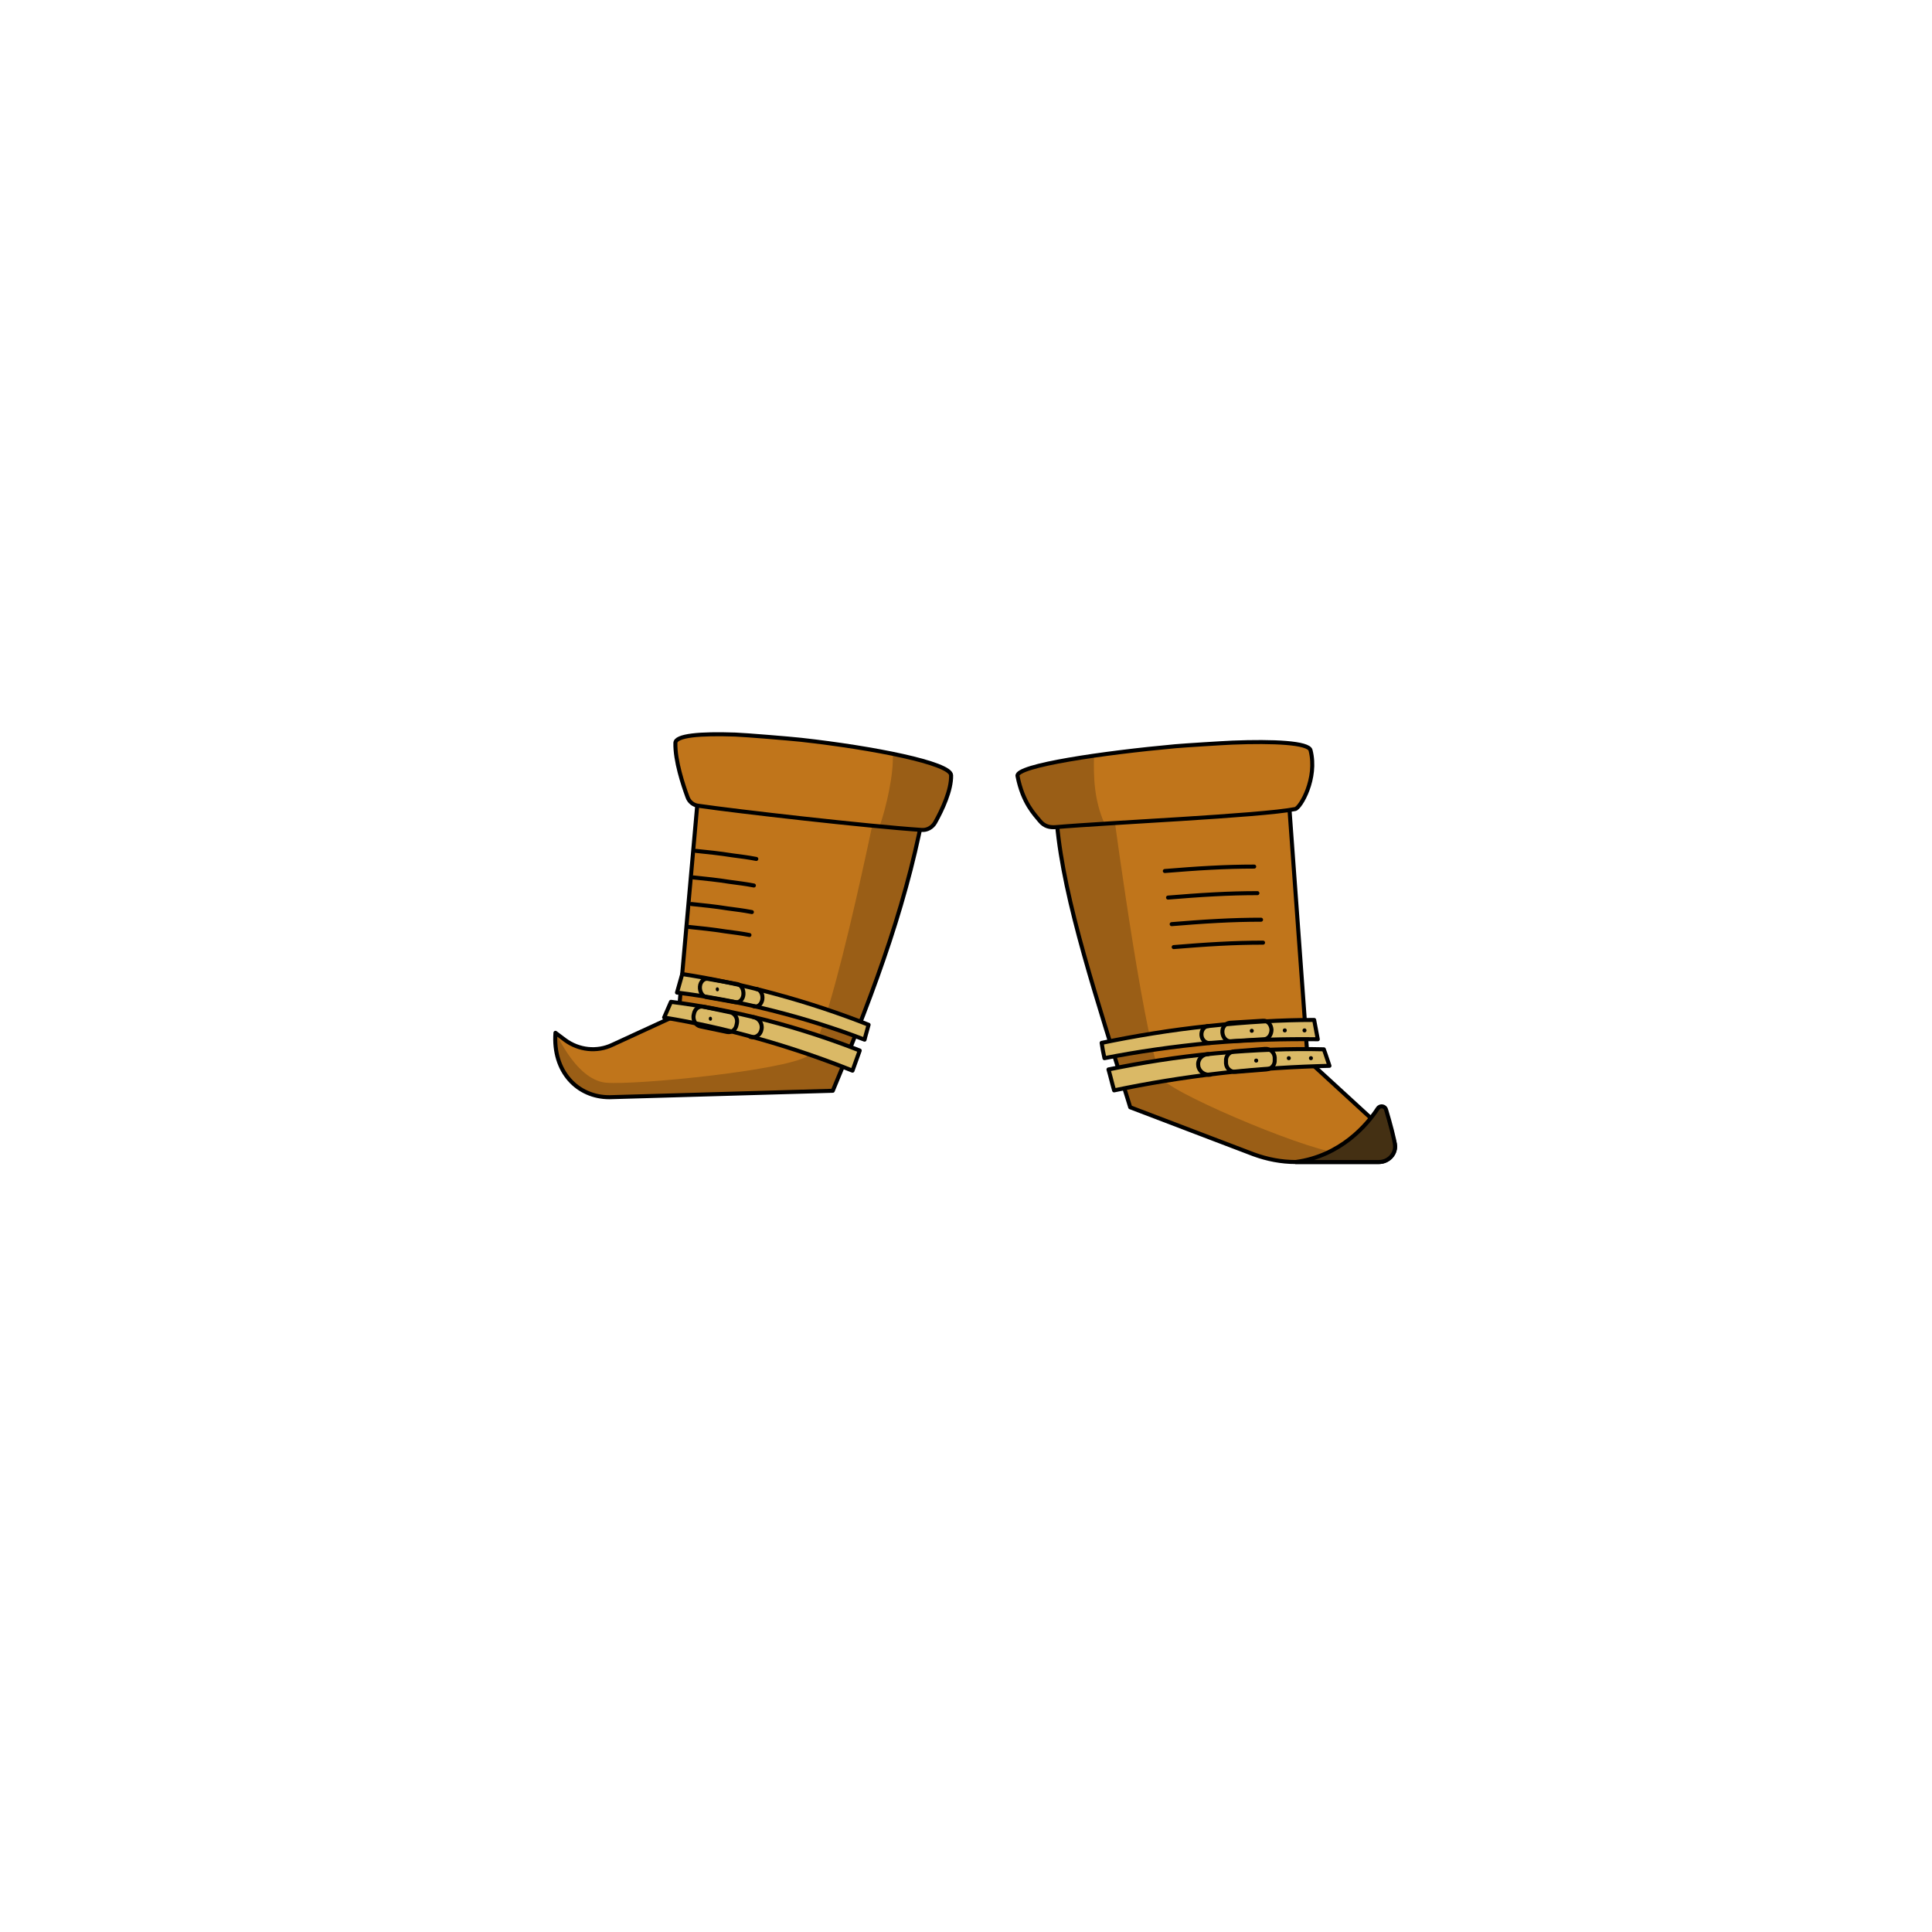 <?xml version="1.0" encoding="utf-8"?>
<!-- Generator: Adobe Illustrator 22.1.0, SVG Export Plug-In . SVG Version: 6.00 Build 0)  -->
<svg version="1.1" id="Слой_1" xmlns="http://www.w3.org/2000/svg" xmlns:xlink="http://www.w3.org/1999/xlink" x="0px" y="0px"
	 viewBox="0 0 480 480" style="enable-background:new 0 0 480 480;" xml:space="preserve">
<style type="text/css">
	.st0{fill:#C0751B;}
	.st1{opacity:0.2;clip-path:url(#SVGID_2_);enable-background:new    ;}
	.st2{fill:none;stroke:#000000;stroke-width:1.001;stroke-linecap:round;stroke-linejoin:round;stroke-miterlimit:10;}
	.st3{opacity:0.2;clip-path:url(#SVGID_4_);enable-background:new    ;}
	.st4{fill:#443013;stroke:#000000;stroke-width:1.001;stroke-linecap:round;stroke-linejoin:round;stroke-miterlimit:10;}
	.st5{fill:#C0751B;stroke:#000000;stroke-width:1.001;stroke-linecap:round;stroke-linejoin:round;stroke-miterlimit:10;}
	.st6{opacity:0.2;enable-background:new    ;}
	.st7{fill:#DAB966;stroke:#000000;stroke-width:1.001;stroke-linecap:round;stroke-linejoin:round;stroke-miterlimit:10;}
</style>
<g id="_x39_10_x5F_высокие">
	<g>
		<g>
			<g>
				<path id="XMLID_269_" class="st0" d="M168.6,252l-16.5,7.6c-3.8,1.8-8.3,1.3-11.7-1.2l-2.4-1.8c-0.7,9.7,5.5,16,13.4,16
					l55.5-1.6c11-26.4,19-48.5,23.2-72.9c-18.8,2-38.9-0.4-56.2-5.6L168.6,252z"/>
			</g>
			<g>
				<defs>
					<path id="SVGID_1_" d="M168.6,252l-16.5,7.6c-3.8,1.8-8.3,1.3-11.7-1.2l-2.4-1.8c-0.7,9.7,5.5,16,13.4,16l55.5-1.6
						c11-26.4,19-48.5,23.2-72.9c-18.8,2-38.9-0.4-56.2-5.6L168.6,252z"/>
				</defs>
				<clipPath id="SVGID_2_">
					<use xlink:href="#SVGID_1_"  style="overflow:visible;"/>
				</clipPath>
				<path class="st1" d="M220.1,188.5c0,0-13.7,70.3-19.5,73.9c-5.9,3.6-42.4,7.2-50,6.6c-8-0.7-13.3-14.2-13.3-14.2
					s-15.1-1.8-15.5,0.7c-0.4,2.4,6.2,31.3,6.7,32.2c0.6,0.9,84.1-13.1,84.1-13.1l16.2-62.8l6.4-20.8L220.1,188.5z"/>
			</g>
			<g>
				<path id="XMLID_1_" class="st2" d="M168.6,252l-16.5,7.6c-3.8,1.8-8.3,1.3-11.7-1.2l-2.4-1.8c-0.7,9.7,5.5,16,13.4,16l55.5-1.6
					c11-26.4,19-48.5,23.2-72.9c-18.8,2-38.9-0.4-56.2-5.6L168.6,252z"/>
			</g>
		</g>
	</g>
	<g>
		<g>
			<g>
				<path id="XMLID_268_" class="st0" d="M324.9,263.4l19.3,17.7c1.4,0.7,2.3,2.1,2.4,3.6l0,0c0.1,2.2-1.8,4-4,4h-20.7
					c-3.6,0-7.1-0.7-10.4-1.9l-30.7-11.7c-8.1-26.5-16.5-51.2-18.2-70.5l57.5-7.2L324.9,263.4z"/>
			</g>
			<g>
				<defs>
					<path id="SVGID_3_" d="M324.9,263.4l19.3,17.7c1.4,0.7,2.3,2.1,2.4,3.6l0,0c0.1,2.2-1.8,4-4,4h-20.7c-3.6,0-7.1-0.7-10.4-1.9
						l-30.7-11.7c-8.1-26.5-16.5-51.2-18.2-70.5l57.5-7.2L324.9,263.4z"/>
				</defs>
				<clipPath id="SVGID_4_">
					<use xlink:href="#SVGID_3_"  style="overflow:visible;"/>
				</clipPath>
				<path class="st3" d="M259.9,205.7l17-2.1c0,0,8.1,60.4,12.1,64.7c4.1,4.3,38.7,18.7,44.3,18.1c5.6-0.6-11.2,5.3-11.2,5.3
					l-44.7-11.5L259.9,205.7z"/>
			</g>
			<g>
				<path id="XMLID_2_" class="st2" d="M324.9,263.4l19.3,17.7c1.4,0.7,2.3,2.1,2.4,3.6l0,0c0.1,2.2-1.8,4-4,4h-20.7
					c-3.6,0-7.1-0.7-10.4-1.9l-30.7-11.7c-8.1-26.5-16.5-51.2-18.2-70.5l57.5-7.2L324.9,263.4z"/>
			</g>
		</g>
		<path id="XMLID_264_" class="st4" d="M346.6,284.7L346.6,284.7c0.1,2.2-1.8,4-4,4h-20.7c11.2-1.5,17.8-9.3,20.4-13.3
			c0.6-0.9,1.9-0.6,2.1,0.4C345.3,278.8,346.6,283.6,346.6,284.7z"/>
	</g>
	<path class="st5" d="M229,206.2c1.3,0.1,2.6-0.6,3.3-1.8c1.8-3.2,4.1-8.1,4-11.8c-0.1-3-19.3-6.8-37.3-8.8
		c-2.7-0.3-13.7-1.2-16.3-1.3c-8.7-0.3-14.9,0.2-14.9,2.1c-0.1,4.4,1.9,10.4,3,13.4c0.4,1.2,1.5,2.1,2.8,2.2
		C182.4,201.5,215.5,205.3,229,206.2z"/>
	<path class="st6" d="M229,206.2c1.3,0.1,2.6-0.6,3.3-1.8c1.8-3.2,4.1-8.1,4-11.8c0-1.7-6.1-3.6-14.5-5.3c0.3,4.9-1.6,13.3-3.3,18.1
		C222.5,205.7,226.2,206,229,206.2z"/>
	<path class="st5" d="M325.6,186.4c-0.5-1.9-9.2-2.3-19.4-1.9c-2.4,0.1-11.9,0.7-14.2,0.9c-17.6,1.6-39.8,4.8-39.2,7.4
		c1.3,6.7,4.3,9.6,5.5,11.1c1.2,1.5,2.6,1.7,4,1.6c12.4-1.1,51-2.8,59.5-4.5C323.1,200.7,327.4,193.4,325.6,186.4z"/>
	<path class="st6" d="M271.8,187.8c-9.2,1.5-19.2,3.4-19,5c0.6,4.3,2.7,7.6,4.2,9.8c1.5,2.2,3.9,3,5.3,2.9c2.9-0.2,7.1-0.5,12.1-0.9
		C271.7,198.5,271.7,192.6,271.8,187.8z"/>
	<g>
		<path class="st7" d="M273.7,259.1c0.2,1.3,0.4,2.5,0.7,3.8c8.1-1.6,17-2.9,26.6-3.8c9.5-0.8,18.3-1,26.4-0.9
			c-0.3-1.6-0.6-3.2-0.9-4.8c-8.1,0-16.8,0.5-26.1,1.5C290.8,255.9,281.9,257.4,273.7,259.1z"/>
		<path class="st2" d="M314,258.2l-8.2,0.5c-1.1,0.1-2-0.9-2.1-2.2l0,0c-0.1-1.3,0.8-2.3,1.9-2.4l8.2-0.5c1.1-0.1,2,0.9,2.1,2.2l0,0
			C315.9,257.1,315.1,258.2,314,258.2z"/>
		<path class="st2" d="M300.3,254.9c-1.1,0-1.9,1.1-1.8,2.3c0.1,1.2,1.1,2.1,2.2,1.9"/>
		<circle cx="311" cy="256.1" r="0.5"/>
		<circle cx="319.2" cy="256" r="0.5"/>
		<circle cx="324.1" cy="256" r="0.5"/>
	</g>
	<g>
		<path class="st7" d="M275.4,265.7c0.5,1.7,0.9,3.5,1.4,5.2c8.1-1.7,17-3.2,26.7-4.3c9.6-1.1,18.6-1.6,26.8-1.8
			c-0.5-1.4-0.9-2.8-1.4-4.1c-8.1-0.2-17.1,0.1-26.9,1C292.2,262.6,283.3,264.1,275.4,265.7z"/>
		<path class="st2" d="M314.6,265.7l-7.6,0.6c-1.2,0.1-2.3-0.8-2.4-2.1v-0.6c-0.1-1.2,0.8-2.3,2.1-2.4l7.6-0.6
			c1.2-0.1,2.3,0.8,2.4,2.1v0.6C316.8,264.6,315.9,265.6,314.6,265.7z"/>
		<path class="st2" d="M300.2,261.9c-1.5,0-2.7,1.3-2.5,2.8c0.1,1.4,1.5,2.5,3,2.3"/>
		<circle cx="312.1" cy="263.5" r="0.5"/>
		<circle cx="320.2" cy="262.9" r="0.5"/>
		<circle cx="325.7" cy="262.9" r="0.5"/>
	</g>
	<g>
		<path class="st7" d="M215.8,254.6c-0.3,1.2-0.7,2.4-1,3.7c-7-2.7-14.8-5.2-23.2-7.3c-8.3-2.1-16.2-3.5-23.4-4.4
			c0.4-1.5,0.9-3.1,1.3-4.6c7.2,1.1,14.9,2.7,23,4.9C201,249.2,208.7,251.8,215.8,254.6z"/>
		<path class="st2" d="M175.4,247.7l7.3,1.3c1,0.2,1.9-0.7,2-1.9l0,0c0.1-1.2-0.5-2.4-1.5-2.6l-7.3-1.3c-1-0.2-1.9,0.7-2,1.9l0,0
			C173.8,246.4,174.5,247.5,175.4,247.7z"/>
		<path class="st2" d="M187.9,245.7c1,0.1,1.7,1.3,1.5,2.6c-0.2,1.2-1.1,2-2.1,1.7"/>
		
			<ellipse transform="matrix(0.997 -7.169914e-02 7.169914e-02 0.997 -17.171 13.416)" cx="178.3" cy="245.9" rx="0.4" ry="0.5"/>
	</g>
	<g>
		<path class="st7" d="M213.6,261c-0.6,1.7-1.2,3.3-1.8,5c-7-2.8-14.7-5.5-23.2-7.9c-8.4-2.4-16.3-4.1-23.6-5.3
			c0.6-1.3,1.1-2.6,1.7-3.9c7.2,0.9,15.2,2.4,23.8,4.6C199,255.7,206.7,258.3,213.6,261z"/>
		<path class="st2" d="M174,255l6.7,1.4c1.1,0.2,2.1-0.6,2.3-1.8l0.1-0.5c0.2-1.2-0.6-2.4-1.7-2.6l-6.7-1.4
			c-1.1-0.2-2.1,0.6-2.3,1.8l-0.1,0.5C172.2,253.6,172.9,254.8,174,255z"/>
		<path class="st2" d="M187.2,252.7c1.3,0.2,2.3,1.6,2,3c-0.2,1.4-1.5,2.3-2.8,1.9"/>
		<ellipse transform="matrix(0.998 -6.321807e-02 6.321807e-02 0.998 -15.647 11.664)" cx="176.5" cy="253.1" rx="0.4" ry="0.5"/>
	</g>
	<g>
		<path class="st2" d="M289.4,216.4c3.7-0.3,7.5-0.6,11.4-0.8c3.7-0.2,7.3-0.3,10.8-0.3"/>
		<path class="st2" d="M290.2,223c3.7-0.3,7.5-0.6,11.4-0.8c3.7-0.2,7.3-0.3,10.8-0.3"/>
		<path class="st2" d="M291.1,229.6c3.7-0.3,7.5-0.6,11.4-0.8c3.7-0.2,7.3-0.3,10.8-0.3"/>
		<path class="st2" d="M291.6,235.3c3.7-0.3,7.5-0.6,11.4-0.8c3.7-0.2,7.3-0.3,10.8-0.3"/>
	</g>
	<g>
		<path class="st2" d="M172.9,211.4c2.9,0.3,5.9,0.6,9,1.1c2.9,0.4,3.3,0.4,6,0.9"/>
		<path class="st2" d="M172.3,218c2.9,0.3,5.9,0.6,9,1.1c2.9,0.4,3.3,0.4,6,0.9"/>
		<path class="st2" d="M171.8,224.6c2.9,0.3,5.9,0.6,9,1.1c2.9,0.4,3.3,0.4,6,0.9"/>
		<path class="st2" d="M171.2,230.3c2.9,0.3,5.9,0.6,9,1.1c2.9,0.4,3.3,0.4,6,0.9"/>
	</g>
</g>
</svg>
